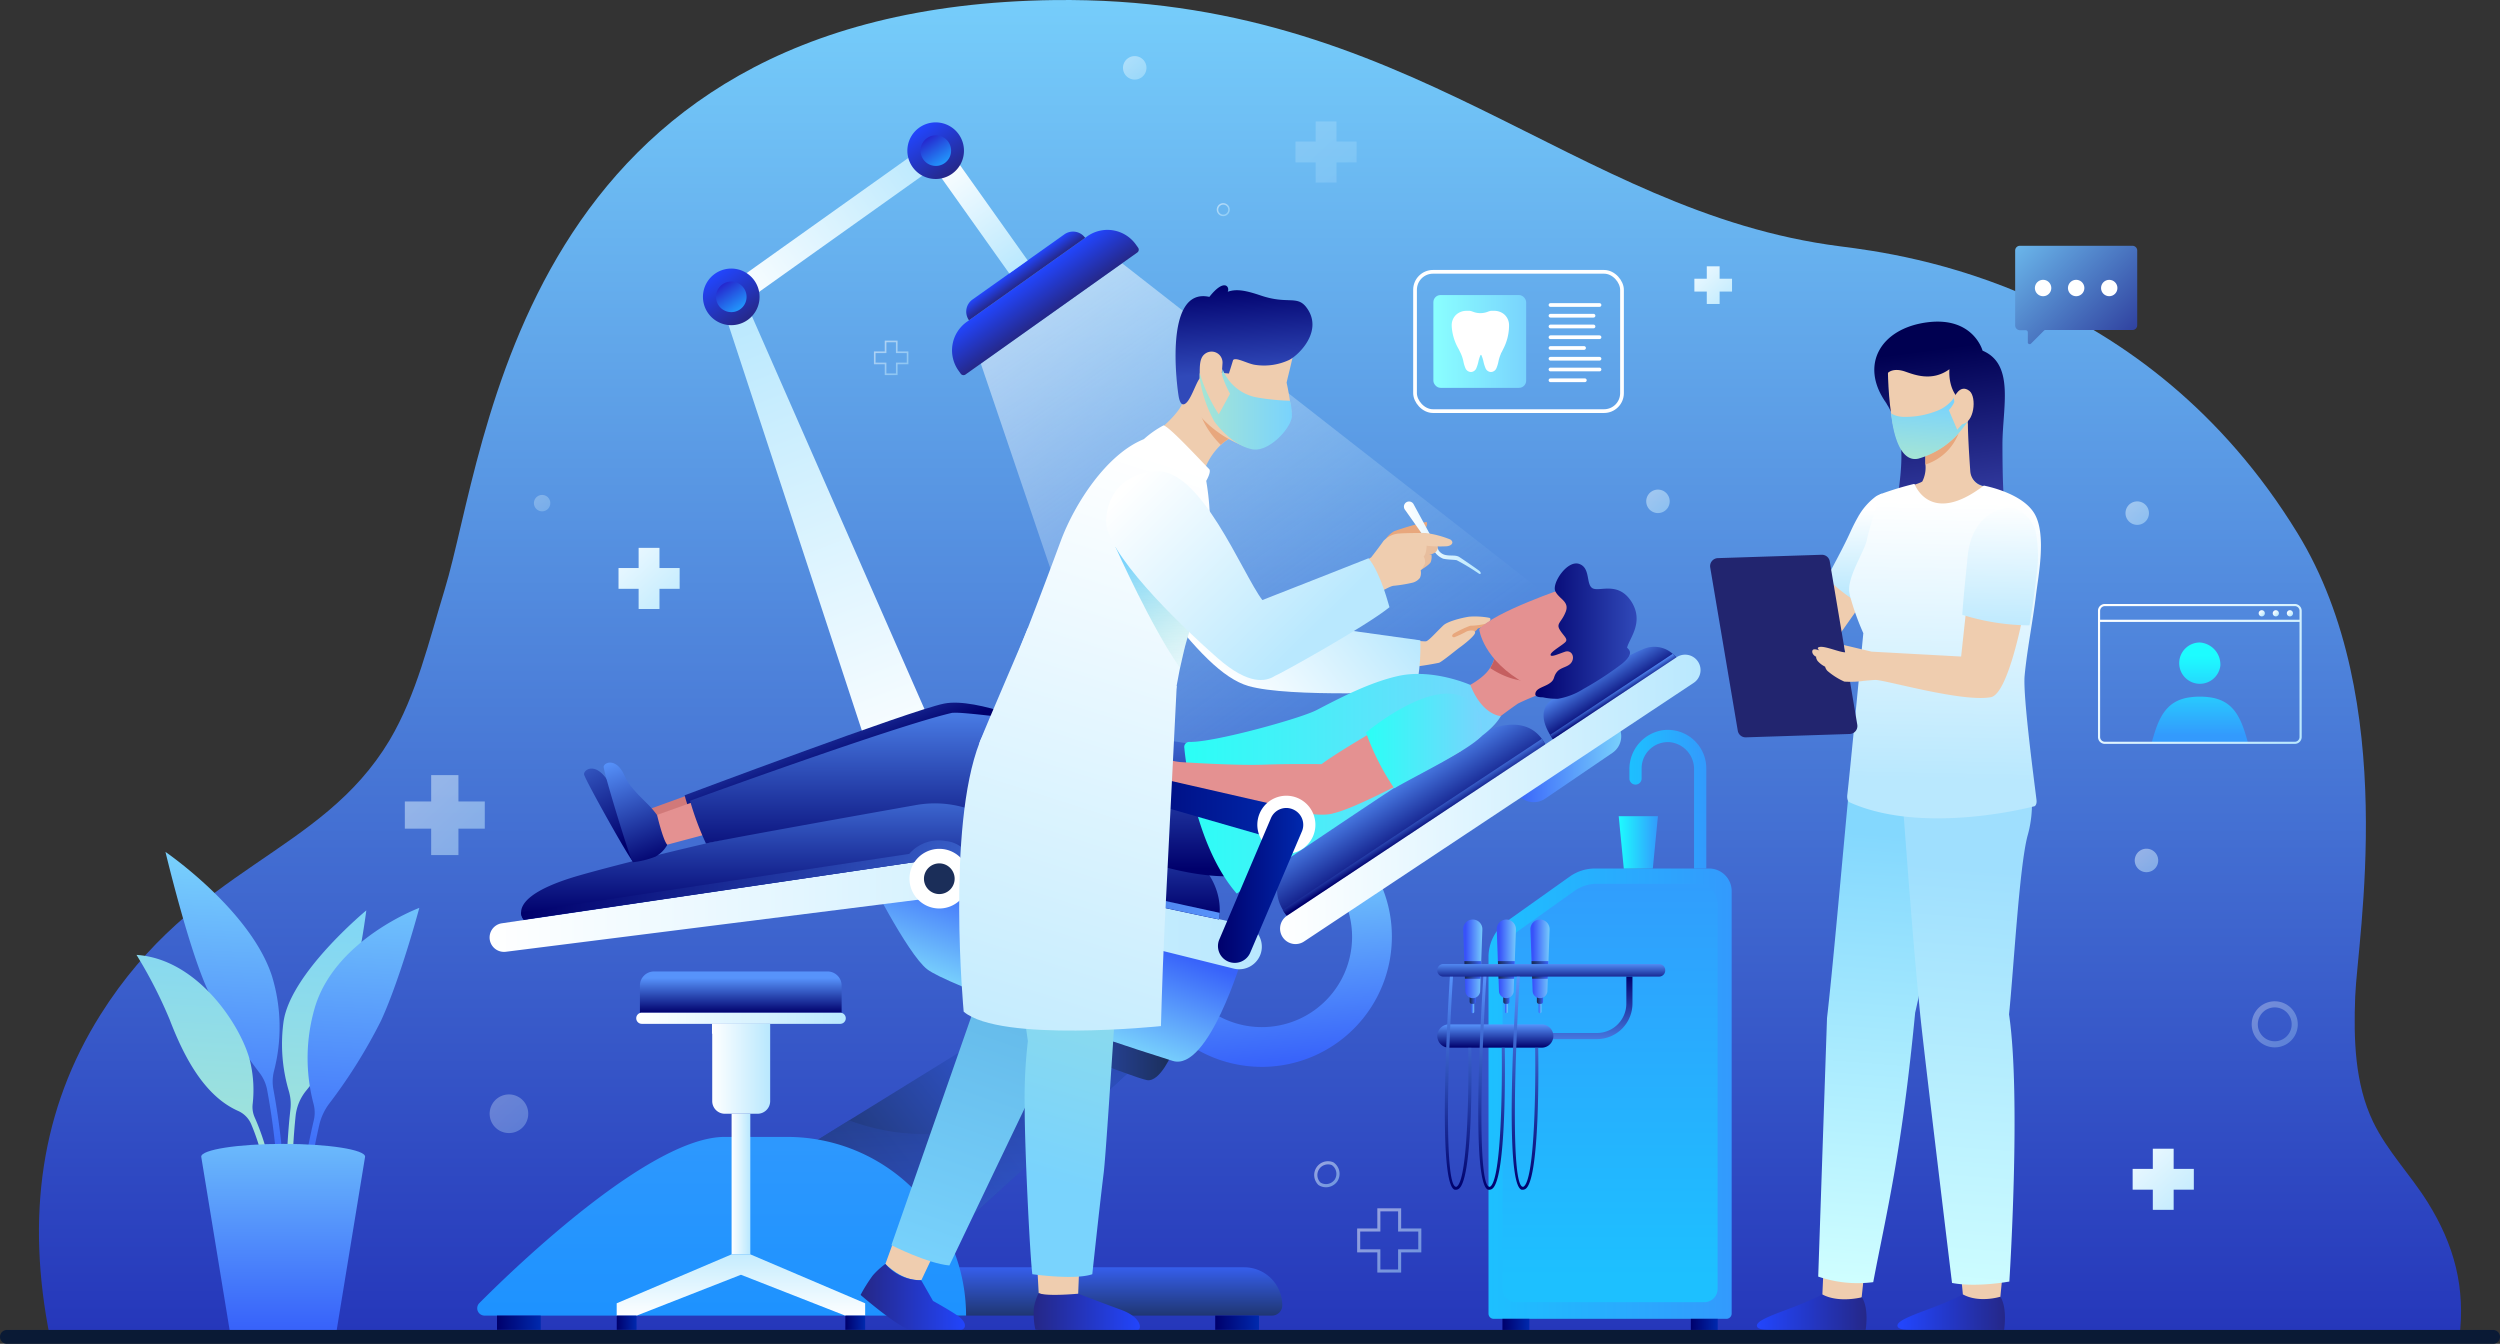 <svg xmlns="http://www.w3.org/2000/svg" xmlns:xlink="http://www.w3.org/1999/xlink" viewBox="0 0 409 219.85"><rect x="0" y="0" width="409" height="219.85" fill="#333333" stroke="none"/><defs><style>.cls-1{isolation:isolate;}.cls-2{fill:url(#linear-gradient);}.cls-3,.cls-49,.cls-50,.cls-54,.cls-55,.cls-56,.cls-57,.cls-60,.cls-61,.cls-64{opacity:0.5;}.cls-3{mix-blend-mode:overlay;fill:url(#linear-gradient-2);}.cls-4{fill:url(#linear-gradient-3);}.cls-5{fill:url(#linear-gradient-4);}.cls-6{fill:url(#linear-gradient-5);}.cls-7{fill:url(#linear-gradient-6);}.cls-8{fill:url(#linear-gradient-7);}.cls-9{fill:url(#linear-gradient-8);}.cls-10{fill:url(#linear-gradient-9);}.cls-11{fill:url(#linear-gradient-10);}.cls-12{fill:url(#linear-gradient-11);}.cls-13{fill:#e8a77d;}.cls-14{fill:#efcdaf;}.cls-15{fill:url(#linear-gradient-12);}.cls-16{fill:url(#linear-gradient-13);}.cls-17{fill:url(#linear-gradient-14);}.cls-18{fill:url(#linear-gradient-15);}.cls-19{opacity:0.6;fill:url(#linear-gradient-16);}.cls-19,.cls-27,.cls-29,.cls-34,.cls-86{mix-blend-mode:multiply;}.cls-20{fill:url(#linear-gradient-17);}.cls-21{fill:url(#linear-gradient-18);}.cls-22{fill:url(#linear-gradient-19);}.cls-23{fill:url(#linear-gradient-20);}.cls-24{fill:url(#linear-gradient-21);}.cls-25{fill:url(#linear-gradient-22);}.cls-26{fill:url(#linear-gradient-23);}.cls-27{fill:url(#linear-gradient-24);}.cls-28{fill:url(#linear-gradient-25);}.cls-29{fill:url(#linear-gradient-26);}.cls-30{fill:#fff;}.cls-31{fill:#1b2e59;}.cls-32{fill:url(#linear-gradient-27);}.cls-33{fill:url(#linear-gradient-29);}.cls-34{fill:url(#linear-gradient-30);}.cls-35{fill:url(#linear-gradient-31);}.cls-36{fill:#d17979;}.cls-37{fill:url(#linear-gradient-32);}.cls-38{fill:url(#linear-gradient-33);}.cls-39{fill:#e49191;}.cls-40{fill:url(#linear-gradient-34);}.cls-41{fill:url(#linear-gradient-35);}.cls-42{fill:#c55f60;}.cls-43{fill:url(#linear-gradient-36);}.cls-44{fill:url(#linear-gradient-37);}.cls-45{fill:url(#linear-gradient-38);}.cls-46{fill:url(#linear-gradient-39);}.cls-47{fill:url(#linear-gradient-40);}.cls-132,.cls-48,.cls-49,.cls-50,.cls-60,.cls-61{fill:none;stroke-miterlimit:10;}.cls-48,.cls-51,.cls-52,.cls-53{opacity:0.3;}.cls-48,.cls-49,.cls-50,.cls-51,.cls-52,.cls-53,.cls-54,.cls-55,.cls-56,.cls-57{mix-blend-mode:color-dodge;}.cls-48{stroke:url(#linear-gradient-41);}.cls-49{stroke-width:0.52px;stroke:url(#linear-gradient-42);}.cls-50{stroke-width:0.25px;stroke:url(#linear-gradient-43);}.cls-51{fill:url(#linear-gradient-44);}.cls-52{fill:url(#linear-gradient-45);}.cls-53{fill:url(#linear-gradient-46);}.cls-54{fill:url(#linear-gradient-47);}.cls-55{fill:url(#linear-gradient-48);}.cls-56{fill:url(#linear-gradient-49);}.cls-57{fill:url(#linear-gradient-50);}.cls-58{fill:url(#linear-gradient-51);}.cls-59{fill:url(#linear-gradient-52);}.cls-60{stroke-width:0.5px;stroke:url(#linear-gradient-53);}.cls-61{stroke-width:0.27px;stroke:url(#linear-gradient-54);}.cls-62{opacity:0.2;fill:url(#linear-gradient-55);}.cls-63{fill:url(#linear-gradient-56);}.cls-64{fill:url(#linear-gradient-57);}.cls-65{fill:url(#linear-gradient-58);}.cls-66{fill:url(#linear-gradient-59);}.cls-67{fill:url(#linear-gradient-60);}.cls-68{fill:url(#linear-gradient-61);}.cls-69{fill:url(#linear-gradient-62);}.cls-70{fill:url(#linear-gradient-63);}.cls-71{fill:url(#linear-gradient-64);}.cls-72{fill:url(#linear-gradient-65);}.cls-73{fill:url(#linear-gradient-66);}.cls-74{fill:url(#linear-gradient-67);}.cls-75{fill:url(#linear-gradient-68);}.cls-76{fill:url(#linear-gradient-69);}.cls-77{fill:#e8be9e;}.cls-78{fill:url(#linear-gradient-70);}.cls-79{fill:url(#linear-gradient-71);}.cls-80{fill:url(#linear-gradient-72);}.cls-81{fill:url(#linear-gradient-73);}.cls-82{fill:url(#linear-gradient-74);}.cls-83{fill:url(#linear-gradient-75);}.cls-84{fill:url(#linear-gradient-76);}.cls-85{fill:url(#linear-gradient-77);}.cls-86{fill:url(#linear-gradient-78);}.cls-87{fill:url(#linear-gradient-79);}.cls-88{fill:url(#linear-gradient-80);}.cls-89{fill:url(#linear-gradient-81);}.cls-90{fill:url(#linear-gradient-82);}.cls-91{fill:url(#linear-gradient-83);}.cls-92{mix-blend-mode:color-burn;fill:url(#linear-gradient-84);}.cls-93{fill:url(#linear-gradient-85);}.cls-94{fill:url(#linear-gradient-86);}.cls-95{fill:url(#linear-gradient-87);}.cls-96{fill:url(#linear-gradient-88);}.cls-97{fill:url(#linear-gradient-89);}.cls-98{fill:url(#linear-gradient-90);}.cls-99{fill:url(#linear-gradient-91);}.cls-100{fill:url(#linear-gradient-92);}.cls-101{fill:url(#linear-gradient-93);}.cls-102{fill:url(#linear-gradient-94);}.cls-103{fill:url(#linear-gradient-95);}.cls-104{fill:url(#linear-gradient-96);}.cls-105{fill:url(#linear-gradient-97);}.cls-106{fill:url(#linear-gradient-98);}.cls-107{fill:url(#linear-gradient-99);}.cls-108{fill:url(#linear-gradient-100);}.cls-109{fill:url(#linear-gradient-101);}.cls-110{fill:url(#linear-gradient-102);}.cls-111{fill:url(#linear-gradient-103);}.cls-112{fill:url(#linear-gradient-104);}.cls-113{fill:url(#linear-gradient-105);}.cls-114{fill:url(#linear-gradient-106);}.cls-115{fill:url(#linear-gradient-107);}.cls-116{fill:url(#linear-gradient-108);}.cls-117{fill:url(#linear-gradient-109);}.cls-118{fill:url(#linear-gradient-110);}.cls-119{fill:url(#linear-gradient-111);}.cls-120{fill:url(#linear-gradient-112);}.cls-121{fill:url(#linear-gradient-113);}.cls-122{fill:#22256f;}.cls-123{fill:url(#linear-gradient-114);}.cls-124{fill:url(#linear-gradient-115);}.cls-125{fill:url(#linear-gradient-116);}.cls-126{fill:url(#linear-gradient-117);}.cls-127{fill:url(#linear-gradient-118);}.cls-128{fill:url(#linear-gradient-119);}.cls-129{fill:url(#linear-gradient-120);}.cls-130{fill:url(#linear-gradient-121);}.cls-131{fill:url(#linear-gradient-122);}.cls-132{stroke:#fff;stroke-linecap:round;stroke-width:0.61px;}.cls-133{fill:url(#linear-gradient-123);}.cls-134{fill:#0a1a35;}</style><linearGradient id="linear-gradient" x1="204.5" y1="239.47" x2="204.5" y2="-8.2" gradientUnits="userSpaceOnUse"><stop offset="0" stop-color="#1d28b4"/><stop offset="1" stop-color="#79d3fd"/></linearGradient><linearGradient id="linear-gradient-2" x1="133.5" y1="31.79" x2="216.58" y2="31.79" gradientTransform="translate(120.65 -75.98) rotate(54.63)" gradientUnits="userSpaceOnUse"><stop offset="0" stop-color="#fff"/><stop offset="1" stop-color="#b9e8fe" stop-opacity="0"/></linearGradient><linearGradient id="linear-gradient-3" x1="133.66" y1="31.79" x2="126.74" y2="31.79" gradientTransform="translate(39.97 16.66) rotate(0.01)" gradientUnits="userSpaceOnUse"><stop offset="0" stop-color="#252786"/><stop offset="1" stop-color="#2245fc"/></linearGradient><linearGradient id="linear-gradient-4" x1="126.66" y1="31.79" x2="124.21" y2="31.79" gradientTransform="translate(120.65 -75.98) rotate(54.63)" xlink:href="#linear-gradient-3"/><linearGradient id="linear-gradient-5" x1="154.04" y1="26.21" x2="166.91" y2="43.83" gradientTransform="translate(39.13 145.37) rotate(-54.62)" gradientUnits="userSpaceOnUse"><stop offset="0" stop-color="#fff"/><stop offset="1" stop-color="#b9e8fe"/></linearGradient><linearGradient id="linear-gradient-6" x1="101.03" y1="73.76" x2="79.21" y2="73.76" gradientTransform="matrix(1.92, 0, 0, 1, -35.17, -37.1)" xlink:href="#linear-gradient-5"/><linearGradient id="linear-gradient-7" x1="118.13" y1="35.25" x2="96.31" y2="35.25" gradientTransform="matrix(1.39, 3.62, -0.93, 0.36, 19.44, -311.65)" xlink:href="#linear-gradient-5"/><linearGradient id="linear-gradient-8" x1="105.67" y1="31.79" x2="96.39" y2="31.79" gradientTransform="translate(120.65 -75.98) rotate(54.63)" xlink:href="#linear-gradient-3"/><linearGradient id="linear-gradient-9" x1="98.33" y1="31.79" x2="103.33" y2="31.79" gradientTransform="translate(120.65 -75.98) rotate(54.63)" gradientUnits="userSpaceOnUse"><stop offset="0" stop-color="#2527ce"/><stop offset="1" stop-color="#2297fc"/></linearGradient><linearGradient id="linear-gradient-10" x1="105.8" y1="72.92" x2="96.52" y2="72.92" gradientTransform="translate(120.65 -75.98) rotate(54.63)" xlink:href="#linear-gradient-3"/><linearGradient id="linear-gradient-11" x1="98.47" y1="72.92" x2="103.47" y2="72.92" xlink:href="#linear-gradient-9"/><linearGradient id="linear-gradient-12" x1="232.74" y1="70.79" x2="262.13" y2="70.79" gradientTransform="translate(-25.57 202.41) rotate(-38.84)" xlink:href="#linear-gradient-5"/><linearGradient id="linear-gradient-13" x1="179.91" y1="206.39" x2="179.91" y2="216.89" gradientUnits="userSpaceOnUse"><stop offset="0" stop-color="#3863fa"/><stop offset="1" stop-color="#1b2e59"/></linearGradient><linearGradient id="linear-gradient-14" x1="210.92" y1="173.63" x2="208.06" y2="140.86" gradientUnits="userSpaceOnUse"><stop offset="0" stop-color="#3863fa"/><stop offset="1" stop-color="#78d0fc"/></linearGradient><linearGradient id="linear-gradient-15" x1="178.14" y1="168.01" x2="135.3" y2="201.77" xlink:href="#linear-gradient-13"/><linearGradient id="linear-gradient-16" x1="162.58" y1="206.7" x2="159.91" y2="163.46" xlink:href="#linear-gradient-13"/><linearGradient id="linear-gradient-17" x1="162.05" y1="169.12" x2="191.85" y2="169.12" xlink:href="#linear-gradient-13"/><linearGradient id="linear-gradient-18" x1="118.04" y1="215.67" x2="118.04" y2="176.74" gradientUnits="userSpaceOnUse"><stop offset="0" stop-color="#1d92ff"/><stop offset="1" stop-color="#339afd"/></linearGradient><linearGradient id="linear-gradient-19" x1="81.31" y1="216.4" x2="88.47" y2="216.4" gradientUnits="userSpaceOnUse"><stop offset="0" stop-color="#00006c"/><stop offset="1" stop-color="#0029ae"/></linearGradient><linearGradient id="linear-gradient-20" x1="198.81" y1="216.4" x2="205.97" y2="216.4" xlink:href="#linear-gradient-19"/><linearGradient id="linear-gradient-21" x1="172.79" y1="148.82" x2="166.91" y2="164.98" xlink:href="#linear-gradient-14"/><linearGradient id="linear-gradient-22" x1="80.1" y1="149.52" x2="206.43" y2="149.52" gradientTransform="matrix(1, 0, 0, 1, 0, 0)" xlink:href="#linear-gradient-5"/><linearGradient id="linear-gradient-23" x1="142.41" y1="149.74" x2="142.41" y2="123.1" gradientUnits="userSpaceOnUse"><stop offset="0" stop-color="#00006c"/><stop offset="1" stop-color="#5793fb"/></linearGradient><linearGradient id="linear-gradient-24" x1="85.28" y1="144.04" x2="199.54" y2="144.04" xlink:href="#linear-gradient-23"/><linearGradient id="linear-gradient-25" x1="232.98" y1="137.94" x2="226.43" y2="127.46" xlink:href="#linear-gradient-23"/><linearGradient id="linear-gradient-26" x1="231.9" y1="136.21" x2="230.32" y2="133.67" xlink:href="#linear-gradient-23"/><linearGradient id="linear-gradient-27" x1="264.49" y1="114.77" x2="260.92" y2="109.05" xlink:href="#linear-gradient-23"/><linearGradient id="linear-gradient-29" x1="248.04" y1="124.91" x2="265.23" y2="124.91" xlink:href="#linear-gradient-14"/><linearGradient id="linear-gradient-30" x1="264.36" y1="114.56" x2="263.54" y2="113.25" xlink:href="#linear-gradient-23"/><linearGradient id="linear-gradient-31" x1="209.45" y1="130.77" x2="278.24" y2="130.77" gradientTransform="matrix(1, 0, 0, 1, 0, 0)" xlink:href="#linear-gradient-5"/><linearGradient id="linear-gradient-32" x1="104.56" y1="136.74" x2="93.31" y2="115.81" xlink:href="#linear-gradient-23"/><linearGradient id="linear-gradient-33" x1="141.25" y1="123.99" x2="134.56" y2="106.74" xlink:href="#linear-gradient-23"/><linearGradient id="linear-gradient-34" x1="107.01" y1="141.36" x2="100.72" y2="124.19" xlink:href="#linear-gradient-23"/><linearGradient id="linear-gradient-35" x1="160.31" y1="142.13" x2="160.31" y2="111.79" xlink:href="#linear-gradient-23"/><linearGradient id="linear-gradient-36" x1="193.76" y1="128.24" x2="245.54" y2="128.24" gradientUnits="userSpaceOnUse"><stop offset="0" stop-color="#2afff6"/><stop offset="1" stop-color="#79d3fd"/></linearGradient><linearGradient id="linear-gradient-37" x1="251.18" y1="103.28" x2="267.7" y2="103.28" gradientUnits="userSpaceOnUse"><stop offset="0" stop-color="#00006c"/><stop offset="1" stop-color="#3049b9"/></linearGradient><linearGradient id="linear-gradient-38" x1="223.48" y1="121.22" x2="242.51" y2="121.22" xlink:href="#linear-gradient-36"/><linearGradient id="linear-gradient-39" x1="177.07" y1="131.27" x2="211.07" y2="131.27" xlink:href="#linear-gradient-19"/><linearGradient id="linear-gradient-40" x1="199.29" y1="144.82" x2="213.2" y2="144.82" xlink:href="#linear-gradient-19"/><linearGradient id="linear-gradient-41" x1="369.61" y1="164.78" x2="374.67" y2="170.39" gradientTransform="matrix(1, 0, 0, 1, 0, 0)" xlink:href="#linear-gradient-5"/><linearGradient id="linear-gradient-42" x1="215.45" y1="190.37" x2="218.43" y2="193.68" gradientTransform="matrix(1, 0, 0, 1, 0, 0)" xlink:href="#linear-gradient-5"/><linearGradient id="linear-gradient-43" x1="199.35" y1="33.61" x2="200.77" y2="35.19" gradientTransform="matrix(1, 0, 0, 1, 0, 0)" xlink:href="#linear-gradient-5"/><linearGradient id="linear-gradient-44" x1="78.21" y1="176.61" x2="86.97" y2="186.33" gradientTransform="matrix(1, 0, 0, 1, 0, 0)" xlink:href="#linear-gradient-5"/><linearGradient id="linear-gradient-45" x1="50.28" y1="196.23" x2="54.01" y2="200.36" gradientTransform="matrix(1, 0, 0, 1, 0, 0)" xlink:href="#linear-gradient-5"/><linearGradient id="linear-gradient-46" x1="86.54" y1="79.94" x2="90.26" y2="84.07" gradientTransform="matrix(1, 0, 0, 1, 0, 0)" xlink:href="#linear-gradient-5"/><linearGradient id="linear-gradient-47" x1="268.17" y1="78.62" x2="273.5" y2="84.53" gradientTransform="matrix(1, 0, 0, 1, 0, 0)" xlink:href="#linear-gradient-5"/><linearGradient id="linear-gradient-48" x1="182.57" y1="7.7" x2="187.9" y2="13.6" gradientTransform="matrix(1, 0, 0, 1, 0, 0)" xlink:href="#linear-gradient-5"/><linearGradient id="linear-gradient-49" x1="346.58" y1="80.54" x2="351.9" y2="86.45" gradientTransform="matrix(1, 0, 0, 1, 0, 0)" xlink:href="#linear-gradient-5"/><linearGradient id="linear-gradient-50" x1="348.09" y1="137.36" x2="353.42" y2="143.27" gradientTransform="matrix(1, 0, 0, 1, 0, 0)" xlink:href="#linear-gradient-5"/><linearGradient id="linear-gradient-51" x1="98.44" y1="86.04" x2="111.89" y2="100.96" gradientTransform="matrix(1, 0, 0, 1, 0, 0)" xlink:href="#linear-gradient-5"/><linearGradient id="linear-gradient-52" x1="346.16" y1="184.34" x2="359.61" y2="199.26" gradientTransform="matrix(1, 0, 0, 1, 0, 0)" xlink:href="#linear-gradient-5"/><linearGradient id="linear-gradient-53" x1="223.79" y1="199.07" x2="230.77" y2="206.8" gradientTransform="matrix(1, 0, 0, 1, 0, 0)" xlink:href="#linear-gradient-5"/><linearGradient id="linear-gradient-54" x1="143.92" y1="56.47" x2="147.66" y2="60.62" gradientTransform="matrix(1, 0, 0, 1, 0, 0)" xlink:href="#linear-gradient-5"/><linearGradient id="linear-gradient-55" x1="209.19" y1="16.27" x2="222.65" y2="31.19" gradientTransform="matrix(1, 0, 0, 1, 0, 0)" xlink:href="#linear-gradient-5"/><linearGradient id="linear-gradient-56" x1="275.51" y1="41.36" x2="283.79" y2="50.54" gradientTransform="matrix(1, 0, 0, 1, 0, 0)" xlink:href="#linear-gradient-5"/><linearGradient id="linear-gradient-57" x1="62.64" y1="122.11" x2="80.23" y2="141.62" gradientTransform="matrix(1, 0, 0, 1, 0, 0)" xlink:href="#linear-gradient-5"/><linearGradient id="linear-gradient-58" x1="35.74" y1="192.78" x2="38.33" y2="140.55" xlink:href="#linear-gradient-14"/><linearGradient id="linear-gradient-59" x1="50.89" y1="193.84" x2="54.21" y2="140.69" gradientUnits="userSpaceOnUse"><stop offset="0" stop-color="#a6e5d4"/><stop offset="1" stop-color="#79d3fd"/></linearGradient><linearGradient id="linear-gradient-60" x1="57.56" y1="193.86" x2="60.15" y2="141.63" xlink:href="#linear-gradient-14"/><linearGradient id="linear-gradient-61" x1="32.5" y1="192.69" x2="35.82" y2="139.54" xlink:href="#linear-gradient-59"/><linearGradient id="linear-gradient-62" x1="46.33" y1="217.16" x2="46.33" y2="179.59" xlink:href="#linear-gradient-14"/><linearGradient id="linear-gradient-63" x1="348.45" y1="56.17" x2="327" y2="34.72" gradientUnits="userSpaceOnUse"><stop offset="0" stop-color="#2e3e9d"/><stop offset="1" stop-color="#79d3fd"/></linearGradient><linearGradient id="linear-gradient-64" x1="168.21" y1="160.83" x2="151.33" y2="209.84" gradientUnits="userSpaceOnUse"><stop offset="0" stop-color="#63b8e8"/><stop offset="1" stop-color="#79d3fd"/></linearGradient><linearGradient id="linear-gradient-65" x1="169.08" y1="214.61" x2="186.54" y2="214.61" gradientTransform="matrix(1, 0, 0, 1, 0, 0)" xlink:href="#linear-gradient-3"/><linearGradient id="linear-gradient-66" x1="186.45" y1="118.76" x2="163.95" y2="190.89" xlink:href="#linear-gradient-59"/><linearGradient id="linear-gradient-67" x1="190.43" y1="75.31" x2="155.29" y2="184.75" gradientTransform="matrix(1, 0, 0, 1, 0, 0)" xlink:href="#linear-gradient-5"/><linearGradient id="linear-gradient-68" x1="197.02" y1="76.37" x2="160.81" y2="189.15" gradientTransform="matrix(1, 0, 0, 1, 0, 0)" xlink:href="#linear-gradient-5"/><linearGradient id="linear-gradient-69" x1="197.87" y1="108.96" x2="186.44" y2="90.26" gradientUnits="userSpaceOnUse"><stop offset="0" stop-color="#a6e5d4" stop-opacity="0"/><stop offset="1" stop-color="#79d3fd"/></linearGradient><linearGradient id="linear-gradient-70" x1="232.7" y1="81.15" x2="244.27" y2="81.15" gradientTransform="translate(-8.75 28.06) rotate(-5.02)" xlink:href="#linear-gradient-5"/><linearGradient id="linear-gradient-71" x1="187.94" y1="76.04" x2="214.99" y2="103.23" gradientTransform="matrix(1, 0, 0, 1, 0, 0)" xlink:href="#linear-gradient-5"/><linearGradient id="linear-gradient-72" x1="202.96" y1="46.54" x2="203.8" y2="60.96" xlink:href="#linear-gradient-37"/><linearGradient id="linear-gradient-73" x1="140.83" y1="212.17" x2="157.9" y2="212.17" gradientTransform="matrix(1, 0, 0, 1, 0, 0)" xlink:href="#linear-gradient-3"/><linearGradient id="linear-gradient-74" x1="196.27" y1="66.92" x2="211.36" y2="66.92" xlink:href="#linear-gradient-59"/><linearGradient id="linear-gradient-75" x1="121.22" y1="165.72" x2="121.22" y2="160" xlink:href="#linear-gradient-23"/><linearGradient id="linear-gradient-76" x1="104.08" y1="166.59" x2="138.36" y2="166.59" gradientTransform="matrix(1, 0, 0, 1, 0, 0)" xlink:href="#linear-gradient-5"/><linearGradient id="linear-gradient-77" x1="116.48" y1="174.86" x2="125.95" y2="174.86" gradientTransform="matrix(1, 0, 0, 1, 0, 0)" xlink:href="#linear-gradient-5"/><linearGradient id="linear-gradient-78" x1="116.48" y1="168.31" x2="125.95" y2="168.31" gradientTransform="matrix(1, 0, 0, 1, 0, 0)" xlink:href="#linear-gradient-5"/><linearGradient id="linear-gradient-79" x1="119.69" y1="193.71" x2="122.75" y2="193.71" gradientTransform="matrix(1, 0, 0, 1, 0, 0)" xlink:href="#linear-gradient-5"/><linearGradient id="linear-gradient-80" x1="121.22" y1="215.62" x2="121.22" y2="203.04" gradientTransform="matrix(1, 0, 0, 1, 0, 0)" xlink:href="#linear-gradient-5"/><linearGradient id="linear-gradient-81" x1="100.9" y1="216.4" x2="104.13" y2="216.4" xlink:href="#linear-gradient-19"/><linearGradient id="linear-gradient-82" x1="138.3" y1="216.4" x2="141.54" y2="216.4" xlink:href="#linear-gradient-19"/><linearGradient id="linear-gradient-83" x1="243.52" y1="178.93" x2="283.3" y2="178.93" gradientUnits="userSpaceOnUse"><stop offset="0" stop-color="#1dc0ff"/><stop offset="1" stop-color="#339afd"/></linearGradient><linearGradient id="linear-gradient-84" x1="263.41" y1="208.98" x2="263.41" y2="137.2" xlink:href="#linear-gradient-83"/><linearGradient id="linear-gradient-85" x1="266.57" y1="130.75" x2="279.15" y2="130.75" xlink:href="#linear-gradient-83"/><linearGradient id="linear-gradient-86" x1="264.82" y1="137.81" x2="271.24" y2="137.81" gradientUnits="userSpaceOnUse"><stop offset="0" stop-color="#1dfcff"/><stop offset="1" stop-color="#339afd"/></linearGradient><linearGradient id="linear-gradient-87" x1="240.77" y1="164.23" x2="241.2" y2="164.23" xlink:href="#linear-gradient-14"/><linearGradient id="linear-gradient-88" x1="241.45" y1="163.46" x2="240.51" y2="163.46" xlink:href="#linear-gradient-13"/><linearGradient id="linear-gradient-89" x1="239.78" y1="156.96" x2="242.63" y2="156.96" gradientUnits="userSpaceOnUse"><stop offset="0" stop-color="#3852fa"/><stop offset="1" stop-color="#78d0fc"/></linearGradient><linearGradient id="linear-gradient-90" x1="242.33" y1="158.68" x2="239.75" y2="158.68" xlink:href="#linear-gradient-13"/><linearGradient id="linear-gradient-91" x1="246.27" y1="164.23" x2="246.7" y2="164.23" xlink:href="#linear-gradient-14"/><linearGradient id="linear-gradient-92" x1="246.95" y1="163.46" x2="246.01" y2="163.46" xlink:href="#linear-gradient-13"/><linearGradient id="linear-gradient-93" x1="245.28" y1="156.96" x2="248.13" y2="156.96" xlink:href="#linear-gradient-89"/><linearGradient id="linear-gradient-94" x1="247.83" y1="158.68" x2="245.25" y2="158.68" xlink:href="#linear-gradient-13"/><linearGradient id="linear-gradient-95" x1="251.77" y1="164.23" x2="252.2" y2="164.23" xlink:href="#linear-gradient-14"/><linearGradient id="linear-gradient-96" x1="252.45" y1="163.46" x2="251.51" y2="163.46" xlink:href="#linear-gradient-13"/><linearGradient id="linear-gradient-97" x1="250.78" y1="156.96" x2="253.63" y2="156.96" xlink:href="#linear-gradient-89"/><linearGradient id="linear-gradient-98" x1="253.33" y1="158.68" x2="250.75" y2="158.68" xlink:href="#linear-gradient-13"/><linearGradient id="linear-gradient-99" x1="253.81" y1="157.54" x2="253.81" y2="160.66" gradientUnits="userSpaceOnUse"><stop offset="0" stop-color="#5793fb"/><stop offset="1" stop-color="#00006c"/></linearGradient><linearGradient id="linear-gradient-100" x1="260.44" y1="172.41" x2="260.44" y2="159.62" xlink:href="#linear-gradient-99"/><linearGradient id="linear-gradient-101" x1="244.64" y1="167.59" x2="244.64" y2="171.4" xlink:href="#linear-gradient-99"/><linearGradient id="linear-gradient-102" x1="238.56" y1="159.76" x2="238.56" y2="194.64" xlink:href="#linear-gradient-99"/><linearGradient id="linear-gradient-103" x1="244.03" y1="159.76" x2="244.03" y2="194.64" xlink:href="#linear-gradient-99"/><linearGradient id="linear-gradient-104" x1="249.5" y1="159.76" x2="249.5" y2="194.64" xlink:href="#linear-gradient-99"/><linearGradient id="linear-gradient-105" x1="245.8" y1="216.67" x2="250.19" y2="216.67" xlink:href="#linear-gradient-19"/><linearGradient id="linear-gradient-106" x1="276.62" y1="216.67" x2="281.01" y2="216.67" xlink:href="#linear-gradient-19"/><linearGradient id="linear-gradient-107" x1="306.07" y1="211.68" x2="311.94" y2="136.74" gradientUnits="userSpaceOnUse"><stop offset="0" stop-color="#d1ffff"/><stop offset="1" stop-color="#84d8fe"/></linearGradient><linearGradient id="linear-gradient-108" x1="328.31" y1="214.68" x2="311.18" y2="214.68" gradientTransform="matrix(1, 0, 0, 1, 0, 0)" xlink:href="#linear-gradient-3"/><linearGradient id="linear-gradient-109" x1="316.25" y1="216.76" x2="322.11" y2="141.86" gradientUnits="userSpaceOnUse"><stop offset="0" stop-color="#d1ffff"/><stop offset="1" stop-color="#9fdffe"/></linearGradient><linearGradient id="linear-gradient-110" x1="379.71" y1="56.12" x2="376.11" y2="79.84" gradientTransform="matrix(-1, -0.02, -0.02, 1, 692.14, 9.28)" gradientUnits="userSpaceOnUse"><stop offset="0" stop-color="#000051"/><stop offset="1" stop-color="#30389c"/></linearGradient><linearGradient id="linear-gradient-111" x1="374.42" y1="55.32" x2="370.83" y2="79.04" xlink:href="#linear-gradient-110"/><linearGradient id="linear-gradient-112" x1="303.57" y1="83.77" x2="303.57" y2="98.19" gradientTransform="matrix(1, 0.02, -0.02, 1, 3, -6.57)" xlink:href="#linear-gradient-5"/><linearGradient id="linear-gradient-113" x1="317.43" y1="82.44" x2="317.43" y2="127.67" gradientTransform="matrix(1, 0.02, -0.02, 1, 3, -6.57)" xlink:href="#linear-gradient-5"/><linearGradient id="linear-gradient-114" x1="326.38" y1="82.44" x2="326.38" y2="104.16" gradientTransform="matrix(1, 0.02, -0.02, 1, 3, -6.57)" xlink:href="#linear-gradient-5"/><linearGradient id="linear-gradient-115" x1="305.77" y1="214.68" x2="287.78" y2="214.68" gradientTransform="matrix(1, 0, 0, 1, 0, 0)" xlink:href="#linear-gradient-3"/><linearGradient id="linear-gradient-116" x1="315.09" y1="75.44" x2="315.85" y2="65.66" xlink:href="#linear-gradient-59"/><linearGradient id="linear-gradient-117" x1="359.89" y1="107.32" x2="359.89" y2="120.32" xlink:href="#linear-gradient-86"/><linearGradient id="linear-gradient-118" x1="359.89" y1="107.32" x2="359.89" y2="120.32" xlink:href="#linear-gradient-86"/><linearGradient id="linear-gradient-119" x1="369.67" y1="99.98" x2="370.38" y2="100.69" gradientTransform="matrix(1, 0, 0, 1, 0, 0)" xlink:href="#linear-gradient-5"/><linearGradient id="linear-gradient-120" x1="371.97" y1="99.98" x2="372.69" y2="100.69" gradientTransform="matrix(1, 0, 0, 1, 0, 0)" xlink:href="#linear-gradient-5"/><linearGradient id="linear-gradient-121" x1="374.27" y1="99.98" x2="374.99" y2="100.69" gradientTransform="matrix(1, 0, 0, 1, 0, 0)" xlink:href="#linear-gradient-5"/><linearGradient id="linear-gradient-122" x1="346.17" y1="96.53" x2="373.62" y2="123.98" gradientTransform="matrix(1, 0, 0, 1, 0, 0)" xlink:href="#linear-gradient-5"/><linearGradient id="linear-gradient-123" x1="234.5" y1="55.86" x2="249.68" y2="55.86" gradientUnits="userSpaceOnUse"><stop offset="0" stop-color="#8affff"/><stop offset="1" stop-color="#79d3fd"/></linearGradient></defs><title>Welcome Image 1</title><g class="cls-1"><g id="Layer_2" data-name="Layer 2"><g id="OBJECTS"><path class="cls-2" d="M402.34,218.94c1.06-8.21-.81-15.28-5.2-22.29-2.81-4.49-6.61-8.36-8.91-13.14-3-6.27-3.18-13.51-2.92-20.46.36-9.56,7.37-48.43-9.44-75.83-24.78-40.43-64.2-45.57-74.81-46.92-44-5.61-70.4-41-128.58-40.29C84.87,1.14,79.75,73.56,72.74,96.48c-2.56,8.38-4.55,17.08-9,24.61C52.51,139.88,31.81,141.58,16.44,166c-9.68,15.38-12.28,33-8.23,52.95Z"/><polygon class="cls-3" points="188.33 141.58 160.46 59.48 183.57 43.07 251.89 96.45 188.33 141.58"/><path class="cls-4" d="M172.28,30.67h.63a.56.56,0,0,1,.56.56V65.71a.56.56,0,0,1-.56.56h-.63a5.71,5.71,0,0,1-5.71-5.71V36.37A5.71,5.71,0,0,1,172.28,30.67Z" transform="translate(111.09 -118.21) rotate(54.62)"/><path class="cls-5" d="M158.53,52.4h0l19-13.49h0a2.44,2.44,0,0,0-3.4-.57L159.1,49A2.43,2.43,0,0,0,158.53,52.4Z"/><rect class="cls-6" x="149.44" y="32.96" width="21.75" height="3.69" transform="translate(95.88 -116.06) rotate(54.62)"/><rect class="cls-7" x="115.75" y="34.81" width="41.66" height="3.69" transform="translate(269.1 -12.69) rotate(144.55)"/><polygon class="cls-8" points="144.26 129.44 117.87 49.16 121.31 47.84 155.29 125.22 144.26 129.44"/><path class="cls-9" d="M155.78,28.41A4.63,4.63,0,1,1,156.87,22,4.63,4.63,0,0,1,155.78,28.41Z"/><path class="cls-10" d="M154.55,26.68a2.5,2.5,0,1,1,.59-3.48A2.5,2.5,0,0,1,154.55,26.68Z"/><path class="cls-11" d="M122.32,52.34a4.63,4.63,0,1,1,1.09-6.45A4.63,4.63,0,0,1,122.32,52.34Z"/><path class="cls-12" d="M121.09,50.6a2.5,2.5,0,1,1,.59-3.48A2.5,2.5,0,0,1,121.09,50.6Z"/><path class="cls-13" d="M243.22,101.77s0,.23-.45.59a2.3,2.3,0,0,1-1,.46s0,.09-.42.46a29,29,0,0,1-3,1.42,2.64,2.64,0,0,1-1.07-.34.65.65,0,0,1-.07-.78,5.51,5.51,0,0,1,1.1-1.2,16.42,16.42,0,0,1,2-1s.86,0,1,0S243.22,101.77,243.22,101.77Z"/><path class="cls-14" d="M230.6,104.7s2.24.26,2.67.22,1.59-1.39,2.85-2.6c.68-.65,2.93-1.23,4.21-1.43a12.74,12.74,0,0,1,3.3.18c.4.07.23.75-.68,1a11.33,11.33,0,0,1-2.43.3,19.83,19.83,0,0,0-2.65,1.25c-.52.35-.26.68.06.63a15.5,15.5,0,0,0,2-.94c.34-.16,1.37-.34,1.4.17s-2,2.08-2.49,2.42-2.76,2.24-3.41,2.53a52.25,52.25,0,0,1-5.26.79S229.78,106.23,230.6,104.7Z"/><path class="cls-15" d="M207.57,101.31l24.8,3.45s.22,6-1.13,8.41c0,0-20.31,1-27-.94-4.21-1.23-8.69-6-14.32-13.38C190,98,193,86.9,197,89.23,199.25,90.51,206.87,100.68,207.57,101.31Z"/><path class="cls-16" d="M203.55,207.33H150v7.9H208.1a1.68,1.68,0,0,0,1.68-1.67h0A6.23,6.23,0,0,0,203.55,207.33Z"/><path class="cls-17" d="M227.71,153.26a21.28,21.28,0,0,1-35.87,15.49l4.47-4.74a14.76,14.76,0,0,0,23.33-17.34l5.67-3.24A21.1,21.1,0,0,1,227.71,153.26Z"/><polygon class="cls-18" points="189.87 170.76 151.07 206.14 131.9 187.64 138.92 183.29 170.47 163.79 184.31 168.76 189.87 170.76"/><path class="cls-19" d="M189.87,170.76l-38.79,35.38-19.18-18.5,7-4.35c24.94,9.2,42.7-13,42.7-13l2.69-1.49Z"/><path class="cls-20" d="M162.18,161.48s-.54,4.05.54,5.23,22.75,9.63,24.93,10,4.2-4.59,4.2-4.59Z"/><path class="cls-21" d="M158.05,215.23H79.23a1.2,1.2,0,0,1-.85-2C85.05,206.52,106.6,186,118.55,186h10.24a29.26,29.26,0,0,1,29.26,29.26Z"/><rect class="cls-22" x="81.31" y="215.23" width="7.16" height="2.33"/><rect class="cls-23" x="198.81" y="215.23" width="7.16" height="2.33"/><path class="cls-24" d="M141.67,142.56s6.74,13.45,10,16,26,10.57,40.18,15c5.88,1.84,11.45-17.12,11.45-17.12Z"/><path class="cls-25" d="M80.15,153.87h0a2.36,2.36,0,0,0,2.6,1.84l71.68-9.05,47.48,11.82a3.71,3.71,0,0,0,4.4-2.65h0a3.7,3.7,0,0,0-2.84-4.58l-50-10.78L82.1,151.05A2.35,2.35,0,0,0,80.15,153.87Z"/><path class="cls-26" d="M199.54,149.34a9.91,9.91,0,0,1-.12,1.08c-7.94-1.62-46-9.95-46-9.95l-67.73,10a1.87,1.87,0,0,1-.44-1.19c0-1.35,1.32-3.67,9.32-6C107,139.7,145.43,130.71,153.67,131s31,5.42,36.06,6.58C195.75,139,199.8,144.06,199.54,149.34Z"/><path class="cls-27" d="M199.54,149.34a9.91,9.91,0,0,1-.12,1.08c-7.94-1.62-46-9.95-46-9.95l-67.73,10a1.87,1.87,0,0,1-.44-1.19l63.5-9.58a6.32,6.32,0,0,1,6-2.1,4.91,4.91,0,0,1,4,2.83Z"/><path class="cls-28" d="M252.83,121.82l-34.16,22.64-3.58,2.37-4.51,3a5.5,5.5,0,0,1-.72-1c-1-1.7-2.29-5.42,2.65-9.57.2-.17.42-.34.64-.51.65-.5,1.37-1,2.13-1.58,9.77-7,27.53-17.43,27.53-17.43s6.17-3.3,9.43,1.12A7.17,7.17,0,0,1,252.83,121.82Z"/><path class="cls-29" d="M252.24,120.88l-42.38,28a5.5,5.5,0,0,0,.72,1l42.25-28A7.17,7.17,0,0,0,252.24,120.88Z"/><path class="cls-30" d="M158.55,143.76a4.88,4.88,0,1,1-4.88-4.89A4.87,4.87,0,0,1,158.55,143.76Z"/><path class="cls-31" d="M156.18,143.76a2.51,2.51,0,1,1-2.51-2.51A2.51,2.51,0,0,1,156.18,143.76Z"/><path class="cls-32" d="M274.28,107.6,254.11,121c-.19-.26-.36-.53-.51-.77-2.68-4.41.5-5.87.5-5.87s11-6.68,14.63-8.12a4.52,4.52,0,0,1,4.93.73A4,4,0,0,1,274.28,107.6Z"/><path class="cls-32" d="M274.28,107.6,254.11,121c-.19-.26-.36-.53-.51-.77-2.68-4.41.5-5.87.5-5.87s11-6.68,14.63-8.12a4.52,4.52,0,0,1,4.93.73A4,4,0,0,1,274.28,107.6Z"/><path class="cls-33" d="M264.56,118.64l.09-.06a3.29,3.29,0,0,1-.86,4.59l-11,7.49a3.3,3.3,0,0,1-4.53-.78l-.21-.29Z"/><path class="cls-34" d="M274.28,107.6,254.11,121c-.19-.26-.36-.53-.51-.77l20.06-13.26A4,4,0,0,1,274.28,107.6Z"/><path class="cls-35" d="M210,153.53h0a2.52,2.52,0,0,0,3.34.5l63.74-42.31a2.51,2.51,0,0,0,.65-3.57h0a2.52,2.52,0,0,0-3.43-.63l-63.75,42.3A2.52,2.52,0,0,0,210,153.53Z"/><path class="cls-36" d="M116.68,136.19l-8.26.75s-3.18-1.33-2.66-4.4l7.72-2.79"/><path class="cls-37" d="M108.42,136.94a4.85,4.85,0,0,1-1.49,2.3,14.4,14.4,0,0,1-3.38,1.67c-.27.17-7.93-13.51-8-14.23s1.71-2,3.66.72c1.12,1.56,3.22,2.78,4.73,3.75a15.41,15.41,0,0,1,1.83,1.39S107.56,136.31,108.42,136.94Z"/><path class="cls-38" d="M112,130.11s37-13.9,42.44-15,16.73,4,16.73,4l-15,7s-31.78,9.07-41.87,10.2C113.2,134.57,112,130.11,112,130.11Z"/><path class="cls-39" d="M116.65,136.19l-7.49,2a5.38,5.38,0,0,1-1.66-4.87l7.63-2.73"/><path class="cls-40" d="M109.16,138.22a4.9,4.9,0,0,1-1.94,1.93,14.73,14.73,0,0,1-3.66.91c-.31.1-4.87-14.9-4.8-15.62s2.1-1.55,3.43,1.49c.77,1.76,2.56,3.41,3.82,4.67a14.8,14.8,0,0,1,1.49,1.75S108.46,137.42,109.16,138.22Z"/><path class="cls-41" d="M201.77,122.76s-36-5.6-44.77-6.14h0a11.74,11.74,0,0,0-1.23,0c-9.41,2.17-42.88,14.38-42.88,14.38a46.89,46.89,0,0,0,2.61,7c2-.52,25.14-4.66,34.39-6.3a17.48,17.48,0,0,1,7.58.33c6.22,1.68,14.35,3.48,22.14,5.55,3.13.83,7.82,3.42,10.53,4.16,12.33,3.38,17,.44,17,.44C210,137,201.77,122.76,201.77,122.76Z"/><path class="cls-39" d="M244.67,105.94v0a5.56,5.56,0,0,1-.88,3.3c-1.07,1.81-3.92,3.23-5.44,3.91-1.12.51,1.52,8.67,3.2,7.2a83.47,83.47,0,0,1,6.81-5.26,39.85,39.85,0,0,1,6.28-2.41l-.58-3.06S244.45,102.21,244.67,105.94Z"/><path class="cls-42" d="M244.67,106a5.56,5.56,0,0,1-.88,3.3c4.37,2.87,7.54,2,7.54,2l-5.38-5S245.4,106.06,244.67,106Z"/><path class="cls-39" d="M256.09,96.19s-11.67,3.92-14.09,6.75c0,0,.52,5.06,7.73,9s12-3.08,12.89-5.31S262.56,96.05,256.09,96.19Z"/><path class="cls-43" d="M245.54,117.15s-3-.07-5-5.1c0,0-6.16-2.74-11.83-1.45-4.77,1.07-9.73,3.71-13.32,5.57-2.61,1.36-16.68,5.27-20.73,5.21a.83.83,0,0,0-.9,1s1.26,15.41,8.57,23.81c0,0,23.53-15.93,27.72-18.54C235.12,124.55,243.16,121.27,245.54,117.15Z"/><path class="cls-44" d="M252.4,114.08c-.65,0-1.2-.11-1.22-.49,0-1,1.37-1.14,2.32-1.79s.54-1,1.2-1.85,1.93-.76,2.45-1.67-.09-2-1.13-1.65-2.42,1-2.34.46,2.08-1.61,2.47-2.11-.42-1-1-2,.34-1.19,1-2.89-1.09-2.07-1.7-3.36,1.94-5.12,3.88-4.48,1.08,3.39,2.23,4S264.83,95,267,98.59c1.95,3.31-.48,5.91-.81,7.37.48.45,1.08,1.08-.91,2.7a53.64,53.64,0,0,1-6.24,4.06,11.39,11.39,0,0,1-4.13,1.6A11,11,0,0,1,252.4,114.08Z"/><path class="cls-39" d="M239,122.88l-5.79-8.07s-12.68,7-17,10.2c-1.18,0-5.4-.06-9.5.09-4.83.17-13.64-.43-13.64-.43a10.31,10.31,0,0,1-1.65-.31c-1.06-.27-1.87-.71-3.13-1s-4.52,1-5.65,1.11-1.15,1-.42,1.21,3.62-.1,4.36,0,1.47,1.06,2.51,1.61a13.49,13.49,0,0,0,3.55.78.64.64,0,0,1,0,.07s1.94.37,6.8,1.55,15.35,4.53,18.78,3.34h0C223.06,131.94,239,122.88,239,122.88Z"/><path class="cls-45" d="M240.48,114.72a6.1,6.1,0,0,1,1.87,5.74c-2.27,2.33-9.85,6-14.25,8.5a40.55,40.55,0,0,1-4.62-9.11S235,110.1,240.48,114.72Z"/><path class="cls-46" d="M209.7,137.58l-31.27-9a1.87,1.87,0,0,1-1.3-2.26h0a1.88,1.88,0,0,1,2.23-1.36l31.71,7.26Z"/><path class="cls-30" d="M214.82,136.79a4.75,4.75,0,1,1-2.51-6.23A4.75,4.75,0,0,1,214.82,136.79Z"/><path class="cls-47" d="M211.52,132.41a2.73,2.73,0,0,0-3.6,1.45l-8.41,19.77a2.75,2.75,0,1,0,5.06,2.15L213,136A2.74,2.74,0,0,0,211.52,132.41Z"/><path class="cls-48" d="M374.88,169.38a3.27,3.27,0,1,1-.95-4.54A3.27,3.27,0,0,1,374.88,169.38Z"/><path class="cls-49" d="M218.59,193.1a2,2,0,0,1-2.72.57,2,2,0,0,1,2.14-3.29A2,2,0,0,1,218.59,193.1Z"/><path class="cls-50" d="M200.84,34.91a.94.94,0,0,1-1.57-1,.94.94,0,1,1,1.57,1Z"/><path class="cls-51" d="M85.91,183.94a3.16,3.16,0,1,1-.92-4.38A3.17,3.17,0,0,1,85.91,183.94Z"/><path class="cls-52" d="M53.55,199.34a1.34,1.34,0,1,1-.39-1.86A1.34,1.34,0,0,1,53.55,199.34Z"/><path class="cls-53" d="M89.81,83.05a1.34,1.34,0,1,1-.39-1.86A1.34,1.34,0,0,1,89.81,83.05Z"/><path class="cls-54" d="M272.85,83.07a1.92,1.92,0,1,1-.56-2.66A1.92,1.92,0,0,1,272.85,83.07Z"/><path class="cls-55" d="M187.25,12.15a1.92,1.92,0,1,1-.56-2.66A1.92,1.92,0,0,1,187.25,12.15Z"/><path class="cls-56" d="M351.26,85a1.92,1.92,0,1,1-.56-2.66A1.93,1.93,0,0,1,351.26,85Z"/><path class="cls-57" d="M352.77,141.82a1.92,1.92,0,1,1-.56-2.66A1.92,1.92,0,0,1,352.77,141.82Z"/><polygon class="cls-58" points="111.19 92.93 107.89 92.93 107.89 89.63 104.48 89.63 104.48 92.93 101.19 92.93 101.19 96.33 104.48 96.33 104.48 99.63 107.89 99.63 107.89 96.33 111.19 96.33 111.19 92.93"/><polygon class="cls-59" points="358.91 191.23 355.61 191.23 355.61 187.93 352.2 187.93 352.2 191.23 348.9 191.23 348.9 194.63 352.2 194.63 352.2 197.93 355.61 197.93 355.61 194.63 358.91 194.63 358.91 191.23"/><polygon class="cls-60" points="232.28 201.23 228.98 201.23 228.98 197.93 225.58 197.93 225.58 201.23 222.28 201.23 222.28 204.64 225.58 204.64 225.58 207.94 228.98 207.94 228.98 204.64 232.28 204.64 232.28 201.23"/><polygon class="cls-61" points="148.48 57.63 146.71 57.63 146.71 55.86 144.88 55.86 144.88 57.63 143.11 57.63 143.11 59.46 144.88 59.46 144.88 61.23 146.71 61.23 146.71 59.46 148.48 59.46 148.48 57.63"/><polygon class="cls-62" points="221.94 23.16 218.65 23.16 218.65 19.87 215.24 19.87 215.24 23.16 211.94 23.16 211.94 26.57 215.24 26.57 215.24 29.87 218.65 29.87 218.65 26.57 221.94 26.57 221.94 23.16"/><polygon class="cls-63" points="283.36 45.6 281.33 45.6 281.33 43.57 279.23 43.57 279.23 45.6 277.2 45.6 277.2 47.7 279.23 47.7 279.23 49.73 281.33 49.73 281.33 47.7 283.36 47.7 283.36 45.6"/><polygon class="cls-64" points="79.31 131.12 75 131.12 75 126.81 70.54 126.81 70.54 131.12 66.23 131.12 66.23 135.57 70.54 135.57 70.54 139.89 75 139.89 75 135.57 79.31 135.57 79.31 131.12"/><path class="cls-65" d="M44.72,178.18a6.92,6.92,0,0,1,.09-2.9,28.57,28.57,0,0,0-.32-15.6C41,148.91,27.07,139.37,27.07,139.37S30.86,155.26,34,162a85.69,85.69,0,0,0,8.49,13.56,6.5,6.5,0,0,1,1.22,2.78,116.6,116.6,0,0,1,1.93,22.33l1.05,0A117.17,117.17,0,0,0,44.72,178.18Z"/><path class="cls-66" d="M55.87,168.06a126.2,126.2,0,0,0,4.06-19.12S47.4,159.28,46.37,167.28a27,27,0,0,0,.86,11.14,7.57,7.57,0,0,1,.29,3,106.13,106.13,0,0,0-.25,20.94l.94-.11a103.74,103.74,0,0,1,.15-19.66,7.86,7.86,0,0,1,1.72-4.15A32.77,32.77,0,0,0,55.87,168.06Z"/><path class="cls-67" d="M68.6,148.53s-13.5,5-17,16a29.38,29.38,0,0,0-.29,16.12,5.57,5.57,0,0,1,0,2.75,123.91,123.91,0,0,0-3.21,26h1.08A123,123,0,0,1,52.24,184a9.42,9.42,0,0,1,1.6-3.42A86,86,0,0,0,62.33,167C65.53,160.05,68.6,148.53,68.6,148.53Z"/><path class="cls-68" d="M44.78,195.05a37.69,37.69,0,0,0-3.12-12.26,4.19,4.19,0,0,1-.32-2.21A20.22,20.22,0,0,0,41,174c-1.1-5.41-8.28-17.1-18.67-17.78a74.74,74.74,0,0,1,5.43,10.59c2.34,6.1,5.67,12.49,11.2,14.94A4.15,4.15,0,0,1,41.13,184a36.19,36.19,0,0,1,2.7,11.16Z"/><path class="cls-69" d="M46.33,187.14c-7.41,0-13.41.94-13.41,2.09l4.83,29.49H54.9l4.83-29.49C59.73,188.08,53.73,187.14,46.33,187.14Z"/><path class="cls-70" d="M348.87,40.21H330.46a.78.78,0,0,0-.78.78V53.24a.78.78,0,0,0,.78.78h.94a.35.35,0,0,1,.35.35V56a.3.3,0,0,0,.51.22l2.13-2.13a.35.35,0,0,1,.24-.1h14.24a.78.78,0,0,0,.78-.78V41A.78.78,0,0,0,348.87,40.21Z"/><path class="cls-30" d="M335.59,47.12a1.34,1.34,0,1,1-1.34-1.34A1.34,1.34,0,0,1,335.59,47.12Z"/><path class="cls-30" d="M341,47.12a1.34,1.34,0,1,1-1.34-1.34A1.34,1.34,0,0,1,341,47.12Z"/><circle class="cls-30" cx="345.07" cy="47.12" r="1.34"/><path class="cls-14" d="M147.44,199.65l-2.59,7.13s2.75,2.92,5.9,2.63l3.4-7.18"/><path class="cls-71" d="M159.32,165.13l-13.49,38.58s5.88,3,9.49,3.32c0,0,14.27-29.88,16-33.33s1.92-9.53,1.92-9.53"/><path class="cls-14" d="M169.52,204l.41,7.57s3.68,1.61,6.46.1l.31-7.94"/><path class="cls-72" d="M169.93,211.55a7.92,7.92,0,0,0-.79,2.51,12,12,0,0,0,.24,3.43c0,.33,16.14.11,16.76.08s.78-2-2.74-3.29c-1.83-.66-7-2.63-7-2.63S171.22,212.14,169.93,211.55Z"/><path class="cls-73" d="M163,132.1c.16-6.49,2.66-9.33,2.66-9.33,5.81-1.41,20.12,2.27,20.12,2.27s-.42,3.36-1,8.1c-1.2,12.59-3.64,54.05-4.21,58.69-.72,5.87-1.87,16.63-1.87,16.63-2.85,1-9.81,0-9.81,0-.39-2.91-1.27-21-1.25-27.26a80.42,80.42,0,0,1,.52-10.88l-3.26-22.86h0C163.84,141.88,162.92,135.58,163,132.1Z"/><path class="cls-14" d="M203.11,71.09h0a6.19,6.19,0,0,0-3.38,1.69,10.68,10.68,0,0,0-2.5,3.63,3.42,3.42,0,0,1-.91,2.16c-.92,1-7.08-.15-9-1.66s-2.68-3.34-1.56-4.14c.57-.4,2.58-1.53,3.79-2.41s3.7-3.36,3.87-4.47a20.23,20.23,0,0,0,.21-4.05l3.42-.06S207.19,70.5,203.11,71.09Z"/><path class="cls-13" d="M203.1,71.1a6.19,6.19,0,0,0-3.38,1.69c-4.07-4.07-3.8-7.7-3.8-7.7l6.65,4.68S202.82,70.34,203.1,71.1Z"/><path class="cls-14" d="M210.49,62.6h0c.23-1.08.95-3.76,1.1-4.87.07-.48-.48-1-.62-1.42-1.76-6.17-10.35-5.3-12.46-3.94s-8.67,8.12-2.83,14.94a18.31,18.31,0,0,0,7.63,5.59c2.13.76,4.8.06,5.41-2.11.27-1,.5-1.87.7-2.72.77-.07,1.79-.25,1.84-.69A42.7,42.7,0,0,0,210.49,62.6Z"/><path class="cls-74" d="M160.45,121c3.84-7.57,11-26.85,13.06-32.42,2.3-6.22,7.56-14.3,13.62-16.73a15.83,15.83,0,0,1,3.23-2.26c1,.25,5.92,5.61,7.45,7.14.42.42-.47,1.94-.47,1.94h0a43.66,43.66,0,0,1,.58,9.32A44.94,44.94,0,0,1,196.37,97c-.07.27-.14.54-.22.8-.57,2.13-1.19,4.14-1.72,6-.15.47-.28.92-.4,1.36-.28,1-.6,2.46-1,4.22-.86,4.45-1.9,10.49-2.58,13.52-.3,1.3-1,1.31-1,1.31s-16.74,9.67-28.41,3.1C161.07,127.23,159.56,122.62,160.45,121Z"/><path class="cls-75" d="M192.51,112.25s-1.5,29.62-2,39.78c-.38,8-.58,15.84-.58,15.84s-26.28,2.74-32.27-2.36c0,0-2.84-30.09,2.61-44.07,1.38-3.54,7-16.4,7.86-18.63"/><path class="cls-76" d="M182.47,89.44c.2.46,6,13.36,10.6,19.86.36-1.76.68-3.27,1-4.22.12-.44.25-.89.4-1.36.53-1.82,1.15-3.83,1.72-6Z"/><path class="cls-77" d="M234.19,90.73a2.54,2.54,0,0,1-.12,1.22c-.23.49-1.71,1.35-1.71,1.35l-.43-1.73.35-.67Z"/><path class="cls-13" d="M226.76,88.09a4.61,4.61,0,0,1,1.32-1.18,44.12,44.12,0,0,1,5.25-1.52c.32,0,.21,1.75-1.76,2"/><path class="cls-78" d="M242,93.38c-.47-.37-2.69-1.89-3.25-2.25s-1.41-.17-2.14-.31a1.77,1.77,0,0,1-1.22-.74l-4.11-7.56a.84.84,0,1,0-1.42.88l4.94,7a3,3,0,0,0,1.3,1c.7.17,1.78.16,2.22.25a36.26,36.26,0,0,1,3.59,2.17C242.25,94.07,242.42,93.73,242,93.38Z"/><path class="cls-77" d="M235.23,89.41a1.19,1.19,0,0,1-.45,1,5.76,5.76,0,0,1-1.93.59s-.82-.92-.62-1.16l.71-.88,1.67-.14Z"/><path class="cls-14" d="M221.57,92.91l2.75-1.72s1.47-1.88,2-2.67A3.79,3.79,0,0,1,229,87.28c.89-.08,3.94-.1,4.27-.08a16.38,16.38,0,0,1,4,1.06c.59.36.41,1-.59,1.11a20.51,20.51,0,0,1-3.29-.09,4.41,4.41,0,0,1-.18,1.24,1.57,1.57,0,0,1-.3.52,1.9,1.9,0,0,1,.23,1.12,4.47,4.47,0,0,1-.72,1.14,2,2,0,0,1-.12,1.24,2.24,2.24,0,0,1-1.14.77,23.45,23.45,0,0,1-3.22.53c-1,.16-4.64,2.56-4.64,2.56"/><path class="cls-79" d="M223.89,91.33s-11.12,4.41-17.37,6.84c-3.32-4.36-10.1-21.78-17.55-21.06,0,0-7.59.12-8,8-.3,5,11.46,16.63,18.25,22.57,5.08,4.45,7.89,3.85,9.37,2.89.42-.08,14.75-8,18.73-11.23C227.28,99.37,226,93.92,223.89,91.33Z"/><path class="cls-80" d="M210.9,58.89a9.68,9.68,0,0,1-5.57.8c-1.24-.17-3.15-1.33-3.6-.78,0,.05-.68,2.2-.68,2.2L199.89,61c.05-.6.1-1.4.11-1.54A1.79,1.79,0,0,0,197,58c-.86.77-.7,2.32-.73,3.9-.71.89-1.6,4.09-2.63,4.25-.41.06-.65-.5-.79-1.18-.25-1.33-2.57-18.07,5-16.4,2.52-3.18,3.39-1.55,3-.84,1.34-.46,2.72-.3,5.4.61,4.32,1.47,5.87,0,7.37,1.81C216.7,54,212.49,58.1,210.9,58.89Z"/><path class="cls-81" d="M144.85,206.78a12.34,12.34,0,0,0-2.06,1.88,26.24,26.24,0,0,0-2,3.19s6.6,5.72,8.33,5.72h8a.74.74,0,0,0,.7-.45c.14-.42,0-1.11-1.33-2s-3.85-2.29-3.85-2.29l-1.93-3.38A7.65,7.65,0,0,1,144.85,206.78Z"/><path class="cls-82" d="M211.05,65.56a36.56,36.56,0,0,1-5.48-.55A7.45,7.45,0,0,1,200,60.36v0c0,.21-.08.76-.1.93a17.61,17.61,0,0,0,1.33,3.13l-1.84,3.36A25.5,25.5,0,0,1,196.27,61c0,.39,0,.91,0,.91a21.1,21.1,0,0,0,2.41,7.07s2.71,3.85,6.18,4.52c2.72.53,6.28-3.38,6.49-5.31A9.74,9.74,0,0,0,211.05,65.56Z"/><path class="cls-83" d="M107,158.93h28.38a2.31,2.31,0,0,1,2.31,2.31v4.44a0,0,0,0,1,0,0h-33a0,0,0,0,1,0,0v-4.44A2.31,2.31,0,0,1,107,158.93Z"/><path class="cls-84" d="M137.45,167.5H105a.91.91,0,0,1-.91-.91h0a.9.9,0,0,1,.91-.91h32.46a.91.91,0,0,1,.91.91h0A.91.91,0,0,1,137.45,167.5Z"/><path class="cls-85" d="M116.48,167.5H126a0,0,0,0,1,0,0v12.64a2.07,2.07,0,0,1-2.07,2.07h-5.34a2.07,2.07,0,0,1-2.07-2.07V167.5A0,0,0,0,1,116.48,167.5Z"/><rect class="cls-86" x="116.48" y="167.5" width="9.47" height="1.62"/><rect class="cls-87" x="119.69" y="182.21" width="3.06" height="23"/><polygon class="cls-88" points="122.75 205.21 119.69 205.21 100.89 213.22 100.89 215.24 104.14 215.24 121.22 208.55 138.29 215.24 141.54 215.24 141.54 213.22 122.75 205.21"/><rect class="cls-89" x="100.9" y="215.23" width="3.24" height="2.33"/><rect class="cls-90" x="138.3" y="215.23" width="3.24" height="2.33"/><path class="cls-91" d="M283.3,145.78v69.13a.86.86,0,0,1-.86.85H244.37a.85.85,0,0,1-.85-.85V156.55a7.18,7.18,0,0,1,3-5.83l10.27-7.3a7.12,7.12,0,0,1,4.15-1.33h18.67A3.69,3.69,0,0,1,283.3,145.78Z"/><path class="cls-92" d="M281,147.86v63a2.18,2.18,0,0,1-2.17,2.18H248a2.18,2.18,0,0,1-2.17-2.18V157.39a6.33,6.33,0,0,1,2.66-5.16l9.09-6.47a6.36,6.36,0,0,1,3.67-1.17h16.53A3.26,3.26,0,0,1,281,147.86Z"/><path class="cls-93" d="M279.15,142.09h-2v-16.2a4.42,4.42,0,0,0-3.86-4.46,4.29,4.29,0,0,0-4.72,4.27v1.66a1,1,0,0,1-1,1h0a1,1,0,0,1-1-1v-1.44a6.44,6.44,0,0,1,5.46-6.46,6.3,6.3,0,0,1,7.12,6.24Z"/><polygon class="cls-94" points="270.4 142.09 265.65 142.09 264.82 133.53 271.24 133.53 270.4 142.09"/><path class="cls-95" d="M240.94,165.76h0a.23.23,0,0,1-.23-.23v-2.6a.23.23,0,0,1,.23-.23h0a.23.23,0,0,1,.24.23v2.6A.23.23,0,0,1,240.94,165.76Z"/><rect class="cls-96" x="240.43" y="162.7" width="1.02" height="1.53" rx="0.33"/><path class="cls-97" d="M242.51,152.09v.07l-.18,5.08-.11,2.88-.07,2.08a1.21,1.21,0,0,1-2.41,0l-.07-2.08-.11-2.88-.18-5.08a1.57,1.57,0,1,1,3.13-.07Z"/><polygon class="cls-98" points="242.32 157.24 242.22 160.12 239.66 160.12 239.56 157.24 242.32 157.24"/><path class="cls-99" d="M246.44,165.76h0a.23.23,0,0,1-.23-.23v-2.6a.23.23,0,0,1,.23-.23h0a.23.23,0,0,1,.24.23v2.6A.23.23,0,0,1,246.44,165.76Z"/><rect class="cls-100" x="245.93" y="162.7" width="1.02" height="1.53" rx="0.33"/><path class="cls-101" d="M248,152.09v.07l-.18,5.08-.11,2.88-.07,2.08a1.21,1.21,0,0,1-2.41,0l-.07-2.08-.11-2.88-.18-5.08a1.57,1.57,0,1,1,3.13-.07Z"/><polygon class="cls-102" points="247.82 157.24 247.72 160.12 245.16 160.12 245.06 157.24 247.82 157.24"/><path class="cls-103" d="M251.94,165.76h0a.23.23,0,0,1-.23-.23v-2.6a.23.23,0,0,1,.23-.23h0a.23.23,0,0,1,.24.23v2.6A.23.23,0,0,1,251.94,165.76Z"/><rect class="cls-104" x="251.43" y="162.7" width="1.02" height="1.53" rx="0.33"/><path class="cls-105" d="M253.51,152.09v.07l-.18,5.08-.11,2.88-.07,2.08a1.21,1.21,0,0,1-2.41,0l-.07-2.08-.11-2.88-.18-5.08a1.57,1.57,0,1,1,3.13-.07Z"/><polygon class="cls-106" points="253.32 157.24 253.22 160.12 250.66 160.12 250.56 157.24 253.32 157.24"/><path class="cls-107" d="M271.43,159.77H236.19a1,1,0,0,1-1.05-1.05h0a1,1,0,0,1,1.05-1h35.24a1,1,0,0,1,1,1h0A1,1,0,0,1,271.43,159.77Z"/><path class="cls-108" d="M261.26,170h-7.45v-1h7.45a4.82,4.82,0,0,0,4.81-4.81v-4.41h1v4.41A5.82,5.82,0,0,1,261.26,170Z"/><path class="cls-109" d="M252.23,171.4H237.05a1.92,1.92,0,0,1-1.91-1.91h0a1.91,1.91,0,0,1,1.91-1.9h15.18a1.9,1.9,0,0,1,1.9,1.9h0A1.91,1.91,0,0,1,252.23,171.4Z"/><path class="cls-110" d="M238.68,194.47a.8.8,0,0,1-.47.17l-.21,0c-2.82-.82-1.2-28.61-.8-34.85h.51c-.85,13.09-1.47,33.81.43,34.36a.22.22,0,0,0,.23-.05c1.8-1.38,1.94-16.67,1.84-22.67h.5C240.76,174.27,241,192.71,238.68,194.47Z"/><path class="cls-111" d="M244.15,194.47a.8.8,0,0,1-.47.17l-.21,0c-2.82-.82-1.2-28.61-.8-34.85h.51c-.85,13.09-1.47,33.81.43,34.36a.22.22,0,0,0,.23-.05c1.8-1.38,1.94-16.67,1.84-22.67h.5C246.23,174.27,246.44,192.71,244.15,194.47Z"/><path class="cls-112" d="M249.62,194.47a.8.8,0,0,1-.47.17l-.21,0c-2.82-.82-1.2-28.61-.8-34.85h.51c-.85,13.09-1.47,33.81.43,34.36a.22.22,0,0,0,.23-.05c1.8-1.38,1.94-16.67,1.84-22.67h.5C251.7,174.27,251.91,192.71,249.62,194.47Z"/><rect class="cls-113" x="245.8" y="215.76" width="4.4" height="1.82"/><rect class="cls-114" x="276.62" y="215.76" width="4.4" height="1.82"/><path class="cls-14" d="M298.44,205l-.34,7.68a16.37,16.37,0,0,0,6.34.75l.84-7.88"/><path class="cls-115" d="M317.4,143.72c-.41.81-1.1,8.17-3.55,19.59-.17.77-.34,1.56-.53,2.37-2.23,23.19-4.73,32.84-6.86,44.08a19.9,19.9,0,0,1-9-.91l1.44-42.3c.87-7.41,2.43-25.09,3.51-36.51H323C323.6,138,318.81,141,317.4,143.72Z"/><path class="cls-14" d="M320.46,204.75l.75,7.91a26,26,0,0,0,6,0l.79-8.07"/><path class="cls-116" d="M321.14,211.77a53.53,53.53,0,0,1-5.35,2.3c-3.19,1.2-5.77,2.13-5.32,3,.31.6,2,.5,4.47.5h12.93s.58-3.52-.61-5.43C327.26,212.15,323.8,213.22,321.14,211.77Z"/><path class="cls-117" d="M331.68,136.83c-1.33,5.21-2.24,21.67-3,29.12,2,13.53.05,43.71.05,43.71s-5.39,1-9.38.23c0,0-4.41-36.34-5.14-43.29-.11-1-.21-2.14-.32-3.29-1-10.2-2-24-2.7-33.27h21.18A19,19,0,0,1,331.68,136.83Z"/><path class="cls-118" d="M308.73,59.34a6.84,6.84,0,0,0,.21,7.19,18.89,18.89,0,0,1,1.9,5.33c.72,3.39-.47,9.9-.47,9.9s4.28.69,6.2-.16.64-11.66.64-11.66-1.18-6.06-1.37-6.65S312,58.1,312,58.1Z"/><path class="cls-14" d="M314.49,78.77A5,5,0,0,0,315,76c0-1.82,0-3.67,0-3.67l.57-.91,2.6-4.17s4.07-2.4,4.42.09c.19,1.34,0,6.94-.1,9.78a2.36,2.36,0,0,0,1.52,2.27l2.79,1c-1.65,4-7.14,4.27-7.14,4.27-7.82.56-10.76-4.14-10.76-4.14S313.81,79.29,314.49,78.77Z"/><path class="cls-13" d="M320.46,70.82A8.67,8.67,0,0,1,315,76l0-1.48Z"/><path class="cls-14" d="M308.85,58.22s-.39,15.9,4,16.6c2,.32,6.23-1.85,8.44-5,0,0,3.31-4.49,3-9.46S311,51.4,308.85,58.22Z"/><path class="cls-119" d="M308.56,65.89s-.86-3.18.3-4.88c0,0,.8-.92,2.83-.22,1.48.51,4.38,1.7,7.24-.39,0,0-.4,3.63,2.18,5.39a11.33,11.33,0,0,1,.84,3.66c0,1.37.16,4.49.39,7.67A2.6,2.6,0,0,0,324,79.34l3.78,1.39s-.17-1.8-.18-8c0-6,2.06-13.12-3.25-15.36,0,0-1.52-5.65-9.12-4.63S304.19,59.74,308.56,65.89Z"/><polygon class="cls-14" points="299.86 93.29 293.3 104.21 297.66 108.47 305.54 97.3 299.86 93.29"/><path class="cls-120" d="M309.9,96.05s-1.09,1.79-2.65,4a17.87,17.87,0,0,1-4.5-2.25,25.23,25.23,0,0,1-3.86-3.23c.71-1.48,2.46-4.53,3.83-7.53a28.89,28.89,0,0,1,1.35-2.64.31.31,0,0,1,.05-.1.36.36,0,0,0,.08-.12,10.57,10.57,0,0,1,2.74-3,5.76,5.76,0,0,1,.66-.33l.24-.1Z"/><path class="cls-121" d="M332.88,131.89s-18.08,4.89-30.33-.65c0,0-.47-.19-.32-1.31.27-2.06,2.61-26.34,2.61-26.34a41.91,41.91,0,0,1-2.09-5.77c-.08-.29-.14-.56-.19-.82-.45-2.51,2.49-6.79,2.87-8.71.31-1.57,1.69-5.91,2.17-7.42l.24-.1a51.39,51.39,0,0,1,5.26-1.59l.12,0s2.51,7,11.33.26c.47.1,6.44,1.27,8.35,4.7s.56,10.13.19,13.21c-.54,4.42-1.47,9-1.86,13.2-.32,3.35,1.73,18.44,1.94,20.3C333.27,131.67,332.88,131.89,332.88,131.89Z"/><path class="cls-122" d="M302.62,120.08l-17,.55a1.3,1.3,0,0,1-1.32-1.09l-4.51-26.71a1.31,1.31,0,0,1,1.24-1.52l17-.55a1.3,1.3,0,0,1,1.32,1.09l4.5,26.71A1.3,1.3,0,0,1,302.62,120.08Z"/><path class="cls-14" d="M321.73,99.19l-.89,8.22-14.64-.8-4.53-1.08.2,1.19c-.9,0-3.14-1-4.1-.89-.54.07-.42.32-.12.58h0s-.71-.29-1-.14-.24.84.48,1.18c0,0-.08.19.22.67a4,4,0,0,0,1.24.95,1.5,1.5,0,0,0,.38.69,11.39,11.39,0,0,0,2.76,1.75,15.57,15.57,0,0,0,3.19-.12s.94-.1,1.85-.15c1.41-.08,14.23,3.69,18.94,2.82,2.82-.52,5.22-13.23,5.22-13.23Z"/><path class="cls-123" d="M333.25,93.43s-.43,4.23-1.22,8.88a37.51,37.51,0,0,1-11-1.73c.22-3.37.63-6.83.85-9.29.54-6.23,4.44-8.46,7.65-8.17A5.7,5.7,0,0,1,333,86.84,20.06,20.06,0,0,1,333.25,93.43Z"/><path class="cls-124" d="M298.14,211.77a53.91,53.91,0,0,1-5.34,2.3c-3.2,1.2-5.77,2.13-5.32,3,.3.6,2,.5,4.47.5h13.27s.59-3.43-.61-5.34C304.61,212.24,300.81,213.22,298.14,211.77Z"/><path class="cls-125" d="M321.88,68.3a25.77,25.77,0,0,1-1.68,2l-1.37-3.2a4.93,4.93,0,0,0,.9-1.34V65a6.1,6.1,0,0,1-2.8,2.2,14,14,0,0,1-5.34,1,4.3,4.3,0,0,1-2.2-.55s.61,8.27,4.47,7.38a13.76,13.76,0,0,0,6.61-4.2,17.94,17.94,0,0,0,1.46-1.9Z"/><path class="cls-14" d="M319.64,65.17s.95-2.51,2.58-1.2c1.19,1,.82,5.31-1.36,5.45"/><path class="cls-126" d="M363.25,108.92a3.38,3.38,0,1,1-3.36-3.81A3.62,3.62,0,0,1,363.25,108.92Z"/><path class="cls-127" d="M361.36,114.06h0a12,12,0,0,0-2.93,0h0c-4.14.49-5.32,3.45-6.42,7.47h15.76C366.68,117.51,365.49,114.55,361.36,114.06Z"/><path class="cls-128" d="M370.53,100.34a.5.5,0,0,1-.5.5.5.5,0,0,1-.51-.5.51.51,0,0,1,.51-.51A.5.5,0,0,1,370.53,100.34Z"/><path class="cls-129" d="M372.83,100.34a.5.5,0,0,1-.5.5.5.5,0,0,1-.51-.5.51.51,0,0,1,.51-.51A.5.5,0,0,1,372.83,100.34Z"/><path class="cls-130" d="M375.14,100.34a.5.5,0,0,1-.51.5.5.5,0,0,1-.5-.5.5.5,0,0,1,.5-.51A.51.51,0,0,1,375.14,100.34Z"/><path class="cls-131" d="M375.43,98.81H344.36a1.12,1.12,0,0,0-1.13,1.13v20.63a1.12,1.12,0,0,0,1.13,1.13h31.07a1.13,1.13,0,0,0,1.13-1.13V99.94A1.13,1.13,0,0,0,375.43,98.81Zm-31.07.35h31.07a.77.77,0,0,1,.77.78v1.45H343.58V99.94A.78.78,0,0,1,344.36,99.16Zm31.07,22.19H344.36a.78.78,0,0,1-.78-.78V101.75H376.2v18.82A.77.77,0,0,1,375.43,121.35Z"/><rect class="cls-132" x="231.5" y="44.47" width="33.86" height="22.79" rx="2.94"/><rect class="cls-133" x="234.5" y="48.27" width="15.18" height="15.18" rx="1.17"/><line class="cls-132" x1="253.66" y1="49.9" x2="261.68" y2="49.9"/><line class="cls-132" x1="253.66" y1="51.65" x2="260.7" y2="51.65"/><line class="cls-132" x1="253.66" y1="53.41" x2="260.7" y2="53.41"/><line class="cls-132" x1="253.66" y1="55.17" x2="261.68" y2="55.17"/><line class="cls-132" x1="253.66" y1="56.93" x2="259.15" y2="56.93"/><line class="cls-132" x1="253.66" y1="58.69" x2="261.68" y2="58.69"/><line class="cls-132" x1="253.66" y1="60.45" x2="261.68" y2="60.45"/><line class="cls-132" x1="253.66" y1="62.21" x2="259.28" y2="62.21"/><path class="cls-30" d="M246.88,53.37s0-.08,0-.12a2.35,2.35,0,0,0-.78-1.81,2.52,2.52,0,0,0-1.67-.59h-.33l-.2,0h0l0,0h0a3.64,3.64,0,0,0-.47.14,3.32,3.32,0,0,1-2.48,0,3.64,3.64,0,0,0-.47-.14h0l0,0h0l-.2,0h-.33a2.52,2.52,0,0,0-1.67.59,2.35,2.35,0,0,0-.78,1.81s0,.08,0,.12a8.33,8.33,0,0,0,1.15,3.76l.21.44c.06.11.11.22.16.33a6.3,6.3,0,0,1,.41,1.32,5.5,5.5,0,0,0,.31,1,1,1,0,0,0,.92.64h0a1,1,0,0,0,.89-.68,6,6,0,0,0,.31-1,5.79,5.79,0,0,1,.36-1.11s0,0,.06,0,0,0,.06,0a5.79,5.79,0,0,1,.36,1.11,6,6,0,0,0,.31,1,1,1,0,0,0,.89.68h0a1,1,0,0,0,.92-.64,5.5,5.5,0,0,0,.31-1,6.3,6.3,0,0,1,.41-1.32c0-.11.1-.22.16-.33l.21-.44A8.33,8.33,0,0,0,246.88,53.37Z"/><path class="cls-134" d="M407.87,219.85H1.13A1.14,1.14,0,0,1,0,218.72H0a1.14,1.14,0,0,1,1.13-1.14H407.87a1.14,1.14,0,0,1,1.13,1.14h0A1.14,1.14,0,0,1,407.87,219.85Z"/></g></g></g></svg>